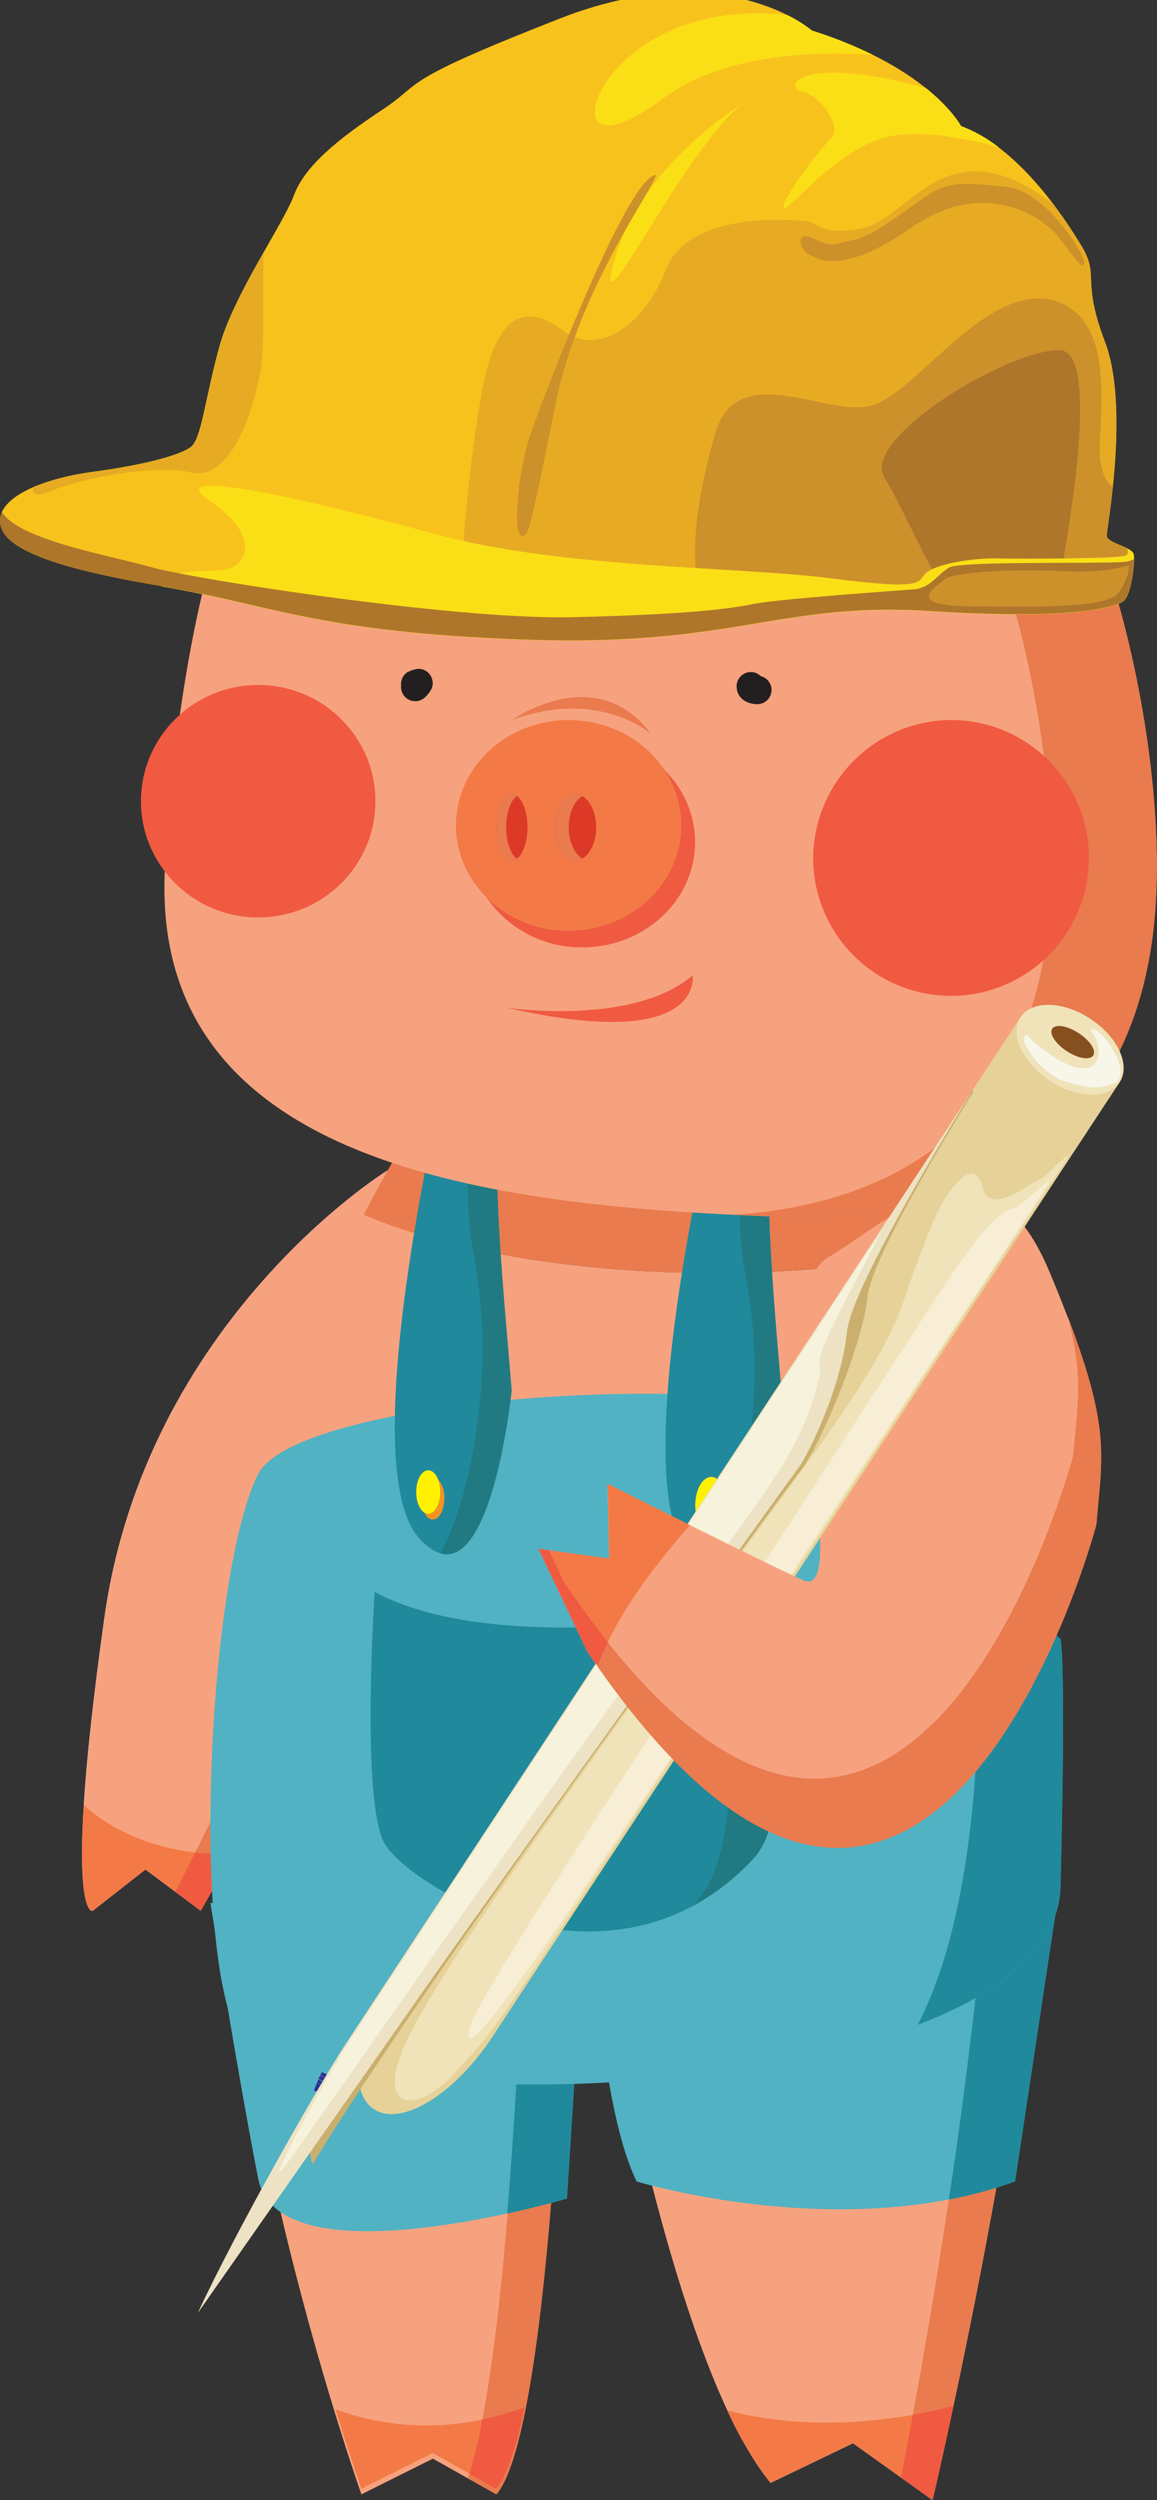 <svg id="Layer_1" data-name="Layer 1" xmlns="http://www.w3.org/2000/svg" viewBox="0 0 262.51 566.93"><rect x="0" y="0" width="262.51" height="566.93" fill="#333333" stroke="none"/><defs><style>.cls-1{fill:#f0accc;}.cls-2{fill:#b479a3;}.cls-3{fill:#f7a27e;}.cls-4{fill:#f37a46;}.cls-5{fill:#f05a41;}.cls-6{fill:#e97b4e;}.cls-7{fill:#51b2c4;}.cls-8{fill:#20899c;}.cls-9{fill:#217a82;}.cls-10{fill:#fff100;}.cls-11{fill:#f6921e;}.cls-12{fill:#733863;}.cls-13{fill:#231f20;}.cls-14{fill:#dd3927;}.cls-15{fill:#e6d298;}.cls-15,.cls-16,.cls-17,.cls-18,.cls-20,.cls-21,.cls-22,.cls-23,.cls-24{fill-rule:evenodd;}.cls-16{fill:#f0e3b9;}.cls-17{fill:#f7eed5;}.cls-18{fill:#cbaf6e;}.cls-19,.cls-20{fill:none;}.cls-20{stroke:#2e3191;stroke-miterlimit:10;stroke-width:3.09px;}.cls-21{fill:#ede3c4;}.cls-22{fill:#f6f2dc;}.cls-23{fill:#854f20;}.cls-24{fill:#f8f6e9;}.cls-25{fill:#f8c21d;}.cls-26{fill:#e7ab23;}.cls-27{fill:#cd912b;}.cls-28{fill:#ae762b;}.cls-29{fill:#fbdf16;}</style></defs><title>11</title><path class="cls-1" d="M87.67,265.58s-54.55,33.77-64,101.4-2.7,66.38-2.7,66.38L33,423.93l12.53,9.35s67.55-116.67,60-139.49S97.69,261,87.67,265.58Z"/><path class="cls-1" d="M52.74,420.51C70,389.59,111.54,312,105.56,293.79,98,271,97.69,261,87.67,265.58c0,0-54.55,33.77-64,101.4C21,386.07,19.58,399.67,19,409.36,24.2,414,34.91,420.79,52.74,420.51Z"/><path class="cls-2" d="M20.94,433.36,33,423.93l12.53,9.35s2.81-4.85,7.22-12.77C34.91,420.79,24.2,414,19,409.36,17.44,434,20.94,433.36,20.94,433.36Z"/><path class="cls-3" d="M87.67,265.58s-54.55,33.77-64,101.4-2.7,66.38-2.7,66.38L33,423.93l12.53,9.35s67.55-116.67,60-139.49S97.69,261,87.67,265.58Z"/><path class="cls-4" d="M20.94,433.36,33,423.93l12.53,9.35s2.81-4.85,7.22-12.77C34.91,420.79,24.2,414,19,409.36,17.44,434,20.94,433.36,20.94,433.36Z"/><path class="cls-5" d="M52.74,420.51c-4.41,7.92-7.22,12.77-7.22,12.77L39.79,429c1.39-2.75,2.9-5.75,4.5-8.94A62.75,62.75,0,0,0,52.74,420.51Z"/><path class="cls-6" d="M105.56,293.79c6,18.17-35.61,95.8-52.82,126.72a62.75,62.75,0,0,1-8.45-.44c16.63-33.3,42.9-88.09,47.9-103.19,4.16-12.53,1.41-35.81-1.41-52.29C97.86,263.51,98.91,273.6,105.56,293.79Z"/><path class="cls-3" d="M135.28,435.36S151,534,174.83,563.06l18.7-9,18.06,12.9s31.57-134.48,24.06-180.15l-68.56,33.1Z"/><path class="cls-6" d="M235.65,386.78c7.51,45.67-24.06,180.15-24.06,180.15l-7.14-5.11c17.12-88.94,20.91-147.74,21.74-170.48Z"/><path class="cls-4" d="M193.53,554l-18.7,9A79.54,79.54,0,0,1,165,546.59c20.42,5.34,40.51,1.82,51.32-1-2.8,13.1-4.74,21.35-4.74,21.35Z"/><path class="cls-5" d="M216.33,545.58c-2.8,13.1-4.74,21.35-4.74,21.35l-7.14-5.11c.92-4.83,1.82-9.58,2.67-14.23C210.63,547,213.75,546.26,216.33,545.58Z"/><path class="cls-7" d="M144.46,494.69s46.5,14.19,85.84,0l10.32-68.36L135.28,448.26S137.39,480.48,144.46,494.69Z"/><path class="cls-8" d="M240.62,426.33,230.3,494.69a99.74,99.74,0,0,1-15,4.09c4.14-27.63,6.74-50.71,8.38-68.92Z"/><path class="cls-3" d="M128.63,431.49s-2.82,118.67-16,134.15l-14.41-8.1L82,565.64S42.85,455.42,53.64,388.07Z"/><path class="cls-6" d="M128.63,431.49s-2.82,118.67-16,134.15L106.14,562c8.81-26.58,12.09-102.69,13.13-135.94Z"/><path class="cls-7" d="M47.74,431.49s6.16,38.69,10.84,62.56,70.05,4.51,70.05,4.51l3.53-55.46Z"/><path class="cls-8" d="M132.16,443.1l-3.53,55.46s-5.56,1.65-13.55,3.39c1.77-21.06,2.91-43.26,3.6-60.71Z"/><path class="cls-5" d="M119,545.91c-1.81,8.85-3.94,15.5-6.45,18.44l-6.08-3.41a117.25,117.25,0,0,0,2.94-12.28A66.85,66.85,0,0,0,119,545.91Z"/><path class="cls-4" d="M109.45,548.66a117.25,117.25,0,0,1-2.94,12.28l-8.33-4.68L82,564.35s-2.41-6.78-5.87-18A60.29,60.29,0,0,0,109.45,548.66Z"/><path class="cls-3" d="M58.58,348.94c2.19-26.68,14.36-54.86,24-73.46,19,8.06,47.46,13.19,79.3,13.19a262.58,262.58,0,0,0,49.25-4.44c12.86,31.89,23.86,79.87,25.67,117,2.58,52.88-14.19,53.53-110.94,52.88S54.87,394.08,58.58,348.94Z"/><path class="cls-6" d="M82.53,275.48c6.65-12.88,12.06-21.18,12.06-21.18s80.89-18.88,99.59,0c5.59,5.65,11.42,16.33,16.9,29.93a262.58,262.58,0,0,1-49.25,4.44C130,288.67,101.52,283.54,82.53,275.48Z"/><path class="cls-6" d="M210.38,411.37c-2.62-58.62-23.7-141.23-42.77-165.25,11.58.66,21.43,3,26.57,8.18,18.7,18.89,40,94,42.57,146.88,1.58,32.5-4.15,45.27-31.25,50.13C210.15,442.38,211.19,429.61,210.38,411.37Z"/><path class="cls-7" d="M240.62,371.67s-24.57-18-32.68-41.07-139.2-16.33-149.36,3.67S43.83,427.8,51.76,455.62s187.57,23.76,188.86-27.84S240.62,371.67,240.62,371.67Z"/><path class="cls-8" d="M221.28,353a121.73,121.73,0,0,0,19.34,18.64s1.29,4.51,0,56.11c-.35,13.75-13.36,24.13-32.41,31.42C224.26,428.42,222.61,373.9,221.28,353Z"/><path class="cls-8" d="M176,364.29S114.79,377,85,361c0,0-2.93,44.21,1.72,56,3.9,9.89,51.87,39.26,84.27,4.42C181.55,410,176,364.29,176,364.29Z"/><path class="cls-9" d="M165.79,366.06c6.32-1,10.22-1.77,10.22-1.77s5.54,45.73-5,57.11a53,53,0,0,1-13.82,10.8c.92-1.15,1.84-2.35,2.75-3.62C167.45,417.94,166.79,384.36,165.79,366.06Z"/><path class="cls-8" d="M102.37,238S79.3,331.41,95.11,348.82s21-33.54,21-33.54c-1.94-23.86-6.45-65.58,0-73.42S102.37,238,102.37,238Z"/><path class="cls-9" d="M116.07,241.86c-6.45,7.84-1.94,49.56,0,73.42,0,0-4.09,40.4-16.15,37,6.87-12.62,12.68-41.32,7.61-67.47-4-20.8,1.67-38.38,5.87-47.71C116.72,237.32,118.82,238.51,116.07,241.86Z"/><path class="cls-10" d="M94.43,338.35c0,2.73,1.23,4.94,2.74,4.94s2.75-2.21,2.75-4.94-1.23-4.94-2.75-4.94S94.43,335.62,94.43,338.35Z"/><path class="cls-11" d="M99.92,338.35a7.85,7.85,0,0,0-.51-2.86,6.08,6.08,0,0,1,1.41,4.26c0,2.67-1.18,4.83-2.64,4.83-.77,0-1.46-.62-1.94-1.6a1.7,1.7,0,0,0,.93.31C98.69,343.29,99.92,341.08,99.92,338.35Z"/><path class="cls-8" d="M164.2,241.86s-23.52,93.29-7.8,110.78,21.12-33.44,21.12-33.44c-1.82-23.87-6.14-65.61.35-73.42S164.2,241.86,164.2,241.86Z"/><path class="cls-10" d="M157.74,341.36c0,3.56,1.63,6.45,3.64,6.45s3.63-2.89,3.63-6.45-1.63-6.45-3.63-6.45S157.74,337.8,157.74,341.36Z"/><path class="cls-9" d="M177.62,245.72c-6.45,7.84-1.94,49.56,0,73.42,0,0-4,39-15.5,37.1,6.65-13.05,12.08-41,7.12-66.55-4.18-21.56,2.11-39.67,6.34-48.72C178.52,241.34,180.2,242.58,177.62,245.72Z"/><path class="cls-11" d="M160,346.31c1.72,0,3.11-3.11,3.11-6.94a13.08,13.08,0,0,0-.62-4.12c1.46.85,2.52,3.24,2.52,6.11,0,3.56-1.63,6.45-3.63,6.45-1.09,0-2-.86-2.72-2.2A1.91,1.91,0,0,0,160,346.31Z"/><path class="cls-3" d="M152.26,50.67c27.73,4.52,41.92,1.29,58,17.42s26.45,24.5,36.76,49,18.71,67.72,14.19,97.39S238,278.34,172.9,275.76,33.58,262.86,37.45,196.43,59.71,57.16,110.33,54.54,152.26,50.67,152.26,50.67Z"/><path class="cls-6" d="M237.29,214.49c4.51-29.67-3.87-72.88-14.19-97.39s-20.64-32.89-36.76-49c-13.22-13.22-25.13-13.44-44.27-15.57,13.69-1.19,10.55-1.79,10.21-1.84,27.72,4.5,41.9,1.29,58,17.41s26.45,24.5,36.76,49,18.71,67.72,14.19,97.39S238,278.34,172.9,275.76l-6.19-.27C217.58,271.69,233.21,241.26,237.29,214.49Z"/><path class="cls-5" d="M184.5,195a31.28,31.28,0,1,0,31.28-31.73A31.5,31.5,0,0,0,184.5,195Z"/><ellipse class="cls-5" cx="58.58" cy="181.69" rx="26.6" ry="26.36"/><path class="cls-12" d="M37.31,247.39a.23.23,0,0,1,0,.14C37.3,247.26,37.31,247.2,37.31,247.39Z"/><path class="cls-13" d="M92.58,152.37a6.79,6.79,0,0,1,2.32-.71,3.24,3.24,0,0,1,3.16,2.41c.46,1.66-.48,2.92-1.57,4a3.22,3.22,0,0,1-4.56-4.56l.43-.44.17-.19a2.6,2.6,0,0,0-.68,1.18c.1.82.21,1.65.32,2.48l0,0L94.08,158l1.5,0c.53-.24.62-.27.26-.1a3.27,3.27,0,0,1-4.41-1.16,3.23,3.23,0,0,1,1.15-4.41Z"/><path class="cls-13" d="M173.54,155.8a3,3,0,0,0-.81-2l.06.06a2.38,2.38,0,0,0-1-.63c.55.2-.88,0-.15,0a3.23,3.23,0,1,1,0,6.45c-2.3-.07-4.41-1.39-4.51-3.87a3.23,3.23,0,1,1,6.45,0Z"/><path class="cls-4" d="M103.45,187.17c0,13.19,11.46,23.88,25.59,23.88s25.58-10.69,25.58-23.88S143.17,163.29,129,163.29,103.45,174,103.45,187.17Z"/><path class="cls-5" d="M129,211.05c14.13,0,25.58-10.69,25.58-23.88a22.53,22.53,0,0,0-3.87-12.58,22.94,22.94,0,0,1,7,16.36c0,13.19-11.46,23.88-25.58,23.88a26,26,0,0,1-21.72-11.29A26.38,26.38,0,0,0,129,211.05Z"/><path class="cls-14" d="M112.59,187.62c0,4.15,1.59,7.52,3.55,7.52s3.55-3.37,3.55-7.52-1.59-7.53-3.55-7.53S112.59,183.46,112.59,187.62Z"/><path class="cls-6" d="M116.14,180.09a1.92,1.92,0,0,1,1.13.4c-1.41,1-2.42,3.81-2.42,7.13s1,6.12,2.42,7.13a2,2,0,0,1-1.13.39c-2,0-3.55-3.37-3.55-7.52S114.18,180.09,116.14,180.09Z"/><path class="cls-14" d="M125.81,187.62c0,4.15,2.12,7.52,4.73,7.52s4.73-3.37,4.73-7.52-2.12-7.53-4.73-7.53S125.81,183.46,125.81,187.62Z"/><path class="cls-6" d="M130.54,180.09a3.26,3.26,0,0,1,1.62.46c-1.82,1-3.12,3.82-3.12,7.07s1.3,6,3.12,7.06a3.26,3.26,0,0,1-1.62.46c-2.61,0-4.73-3.37-4.73-7.52S127.93,180.09,130.54,180.09Z"/><path class="cls-6" d="M147.74,166.44s-11.93-10.5-31.6-3.15C116.14,163.29,135.17,149.67,147.74,166.44Z"/><path class="cls-5" d="M114.93,228.51s28.55,4.31,42.21-7.31C157.14,221.2,160.1,238.83,114.93,228.51Z"/><path class="cls-3" d="M248.74,345.78s-37.92,143.66-115.56,28.63l-11-23.18,16,2.2-.35-16.93s31.94,16.13,44.21,21.81-8.49-64.74,5.7-73.08,36.13-31,50.43,3.29S250.22,328.44,248.74,345.78Z"/><path class="cls-6" d="M137.9,372.37c-3.25-4.08-6.57-8.61-10-13.64l-3.39-7.18-2.32-.32,11,23.18c.83,1.24,1.66,2.43,2.48,3.61A43.85,43.85,0,0,1,137.9,372.37Z"/><path class="cls-6" d="M248.74,345.78c1.32-15.5,3.31-21.63-6.5-47.27,3.63,13.5,2.25,19.86,1.25,31.58,0,0-34.67,131.35-105.59,42.29a43.74,43.74,0,0,0-2.24,5.64C211.63,486.36,248.74,345.78,248.74,345.78Z"/><path class="cls-6" d="M135.64,378c-.82-1.16-1.64-2.34-2.46-3.57Q134.41,376.24,135.64,378Z"/><path class="cls-4" d="M137.9,372.38c4.46-9.47,12.42-19.48,18.64-26.54-10-5-18.64-9.34-18.64-9.34l.35,16.93-13.71-1.88,3.39,7.18Q133,366.28,137.9,372.38Z"/><path class="cls-4" d="M135.66,378h0l0,0Z"/><path class="cls-5" d="M137.9,372.38q-4.87-6.12-10-13.65l-3.39-7.18-2.32-.32,11,23.18c.82,1.23,1.64,2.41,2.46,3.57l0,0A43.74,43.74,0,0,1,137.9,372.38Z"/><path class="cls-15" d="M254,245.46,111.64,462C103,475.06,91,482.36,84.82,478.28s-4.25-18,4.36-31.08L231.55,230.69Z"/><path class="cls-16" d="M242.2,262.46c1.14-2.28-5.42,5.15-6.3,5s-11.22,8.68-12.87,2.09-5.5-2.24-8.19,1.5-7,16-8.89,21.22-3.4,12.91-22.43,38.93-42.06,57.67-50.89,70.22-36.32,50.58-41.51,64,3.7,13.9,12.31,4.42,8.85-9.77,26.09-36.05,81.82-124.21,92.68-140.93S241.34,264.19,242.2,262.46Z"/><path class="cls-17" d="M237.64,268.64c1.73-2.82-5.58,4.58-7.31,5.28s-4.31-.08-15.13,16.2S181,342.86,172.34,356s-62.22,93.51-65.4,102.89,5.84-2.12,18.54-20.38,40.37-60.69,48-72.36S231.83,278.12,237.64,268.64Z"/><path class="cls-18" d="M78.21,463.87,220.59,247.36l.29.18c-8,13-23.23,38.38-24.06,46.58C195.67,305.29,186,327.83,182,333,178.53,337.4,94.65,451.33,70.9,490.85,68.86,484.68,71.53,474,78.21,463.87Z"/><path class="cls-19" d="M74.05,471.31a0,0,0,0,1,0,0A0,0,0,0,0,74.05,471.31Z"/><path class="cls-19" d="M74.48,470.41a.67.67,0,0,1-.06.12A.67.67,0,0,0,74.48,470.41Z"/><path class="cls-19" d="M73.71,472.07l-.06.14Z"/><path class="cls-19" d="M73.34,472.93l0,0Z"/><path class="cls-19" d="M72.69,474.54a.14.14,0,0,0,0,.06A.14.14,0,0,1,72.69,474.54Z"/><path class="cls-20" d="M74,471.34l-.33.73Z"/><path class="cls-20" d="M74.42,470.53c-.12.26-.24.52-.37.78C74.18,471.05,74.3,470.79,74.42,470.53Z"/><path class="cls-20" d="M73.32,473c-.22.53-.43,1.06-.63,1.58C72.89,474,73.1,473.49,73.32,473Z"/><path class="cls-20" d="M73.65,472.21c-.11.24-.21.48-.31.72C73.44,472.69,73.54,472.45,73.65,472.21Z"/><path class="cls-21" d="M78.21,463.87,220.59,247.36h0c-10.28,16.69-27.54,45.85-28.43,54.71-1.28,12.65-8.86,27.89-10.92,30.67s-61.67,85.38-82.91,115.46C90,460.06,54.24,511.1,44.87,524.52,53.84,505.19,72.42,472.68,78.21,463.87Z"/><path class="cls-22" d="M200.36,278.55S88.33,449,80.59,460.84s-20.5,36.07-16.41,31,41.87-60.09,76.51-108,39.61-52.7,44.41-68.51C188.82,303.08,178.92,319.05,200.36,278.55Z"/><path class="cls-16" d="M231.57,230.67c-2.55,3.87.41,10.31,6.61,14.39s13.3,4.25,15.85.37-.42-10.31-6.63-14.39S234.11,226.79,231.57,230.67Z"/><path class="cls-23" d="M238.74,233.28c-.74,1.13.73,3.4,3.29,5.08s5.23,2.13,6,1-.73-3.4-3.29-5.08S239.48,232.16,238.74,233.28Z"/><path class="cls-24" d="M247.46,233.61c-.1-.1,1.38-1.32,4.66,3.79s1.89,7.28,1.45,7.73-3.5,2.21-8,1.11-5-1.27-5.94-1.87a24.77,24.77,0,0,1-4.15-3.34,19.2,19.2,0,0,1-3-4.5c-.32-1,.08-2.6.94-1.42s4.42,3.83,6.35,5,7.14,3.78,8.88.65S247.85,234.08,247.46,233.61Z"/><path class="cls-3" d="M182.11,358.32c-12.27-5.68-44.21-21.81-44.21-21.81s8.63,4.36,18.64,9.34c-6.22,7-14.18,17.07-18.64,26.54,31.87,40,56.42,35.53,73.79,18.46l-26.17-34.29C184.92,358.41,183.84,359.13,182.11,358.32Z"/><path class="cls-6" d="M137.9,372.39c-.05.12-.1.23-.16.35-.35.76-.68,1.52-1,2.27-.06.13-.11.25-.16.38-.35.89-.67,1.76-.93,2.63h0l.09.13,1.64,2.3.12.17,1.65,2.25.09.12,1.67,2.21.06.08c.56.74,1.12,1.46,1.68,2.17l0,0c34.44,43.62,60.36,35.3,78,15.09l-9-11.73C194.32,407.92,169.77,412.41,137.9,372.39Z"/><path class="cls-4" d="M127.93,358.74c2.79,4.13,5.52,7.9,8.21,11.39l1.76,2.26c4.46-9.47,12.42-19.49,18.64-26.54-10-5-18.64-9.34-18.64-9.34l.35,16.93-13.71-1.88Z"/><path class="cls-5" d="M135.66,378h0c.26-.87.58-1.74.93-2.63.05-.13.1-.25.16-.38.3-.75.63-1.51,1-2.27.06-.12.1-.24.16-.36-.58-.73-1.17-1.49-1.76-2.25-2.69-3.48-5.42-7.26-8.21-11.39l-3.39-7.18-2.32-.32,11,23.18c.82,1.22,1.63,2.39,2.44,3.54l0,0h0Z"/><path class="cls-25" d="M184.2,6.92S164.43-10.45,127,4.21,96.5,18.44,86.7,24.92s-17.5,12.62-20,19.34S53,66.75,49.71,78.79s-4,20.87-6.51,22.64-10,3.91-22,5.54S-.26,112.82,0,118.32,9.89,128.4,36,132.8s36.1,10.56,83.25,12.24,57.79-8.63,91.51-6.49,42.32-1,44.12-2.26,2.64-8.69,2.38-10.52-6.24-2.5-6.15-4.4,5.14-29.22-.36-43.73-1.2-14.9-5.29-21.74S230.83,33.2,218,28.59C218,28.59,211.36,15.56,184.2,6.92Z"/><path class="cls-26" d="M109.57,87.59C113,69.89,120.24,69.22,127.82,75S146,74.27,151.1,61.1s28.16-11.33,31.54-11,3.24,3.26,12.11,1.84,14.47-13.29,26.95-13.06c6.5.12,12.78,3.88,17.3,7.46a106.45,106.45,0,0,1,6.42,9.55c4.09,6.84-.22,7.22,5.29,21.74s.45,41.83.36,43.73,5.88,2.57,6.15,4.4-.57,9.23-2.38,10.52-10.4,4.39-44.12,2.26-44.36,8.17-91.51,6.49c-5.15-.18-9.85-.42-14.18-.7C103.59,129.26,107,101,109.57,87.59Z"/><path class="cls-27" d="M162.16,98.62c4.88-17.75,25.46-3.7,35.73-6.71s26.3-28.31,41.47-23.66,9.12,29.19,10.36,36.57c.61,3.64,1.75,5,2.75,5.52-.62,5.94-1.36,10.31-1.4,11-.09,1.9,5.88,2.57,6.15,4.4s-.57,9.23-2.38,10.52-10.4,4.39-44.12,2.26c-19.81-1.26-31.66,1.78-47.63,4.17C153.66,132.4,158.72,111.1,162.16,98.62Z"/><path class="cls-28" d="M200.67,108.32c-5.56-8.84,28.12-29.13,39.75-28.92,9.91.18,1.31,46.1-1.46,59.71-5.23.24-12.1.25-21.07-.17C211.36,131.23,205,115.15,200.67,108.32Z"/><path class="cls-27" d="M246,59.41c0-1.79-8.69-16.2-17.8-17.09s-12.15-1.08-16.1,1-13.34,10.18-18.3,11.07-4.61,1.87-9.23-.29-2.84,2.85-1.16,3.52,6.64,5.6,23.35-6,29.91-2.28,33.29,2S245.94,61.92,246,59.41Z"/><path class="cls-26" d="M59.08,84.3c-1.41,8.06-6.49,24.89-15.62,22.86s-25.87,1.6-32,4.25c-3.12,1.35-4.49.7-3.85-1A54.22,54.22,0,0,1,21.25,107c11.92-1.63,19.41-3.77,22-5.54s3.25-10.59,6.51-22.64c1.81-6.68,6.11-14.52,10-21.32C59.61,65.77,60.11,78.4,59.08,84.3Z"/><path class="cls-29" d="M199,31.73C187.71,36,178.37,48.69,177.82,47s8.38-13.42,10.84-15.73S186.38,21.63,182,20.8s-1.19-8.74,28.07-.84c6,4.84,8,8.63,8,8.63a32.25,32.25,0,0,1,8.48,4.77C219.46,31.43,206.81,28.76,199,31.73Z"/><path class="cls-29" d="M169.35,23c1.17-.73-23.36,13.25-29.73,35.27S156.43,31.12,169.35,23Z"/><path class="cls-29" d="M143.1,12.55c10.51-8.78,24.12-10.39,35.46-9.17a28.64,28.64,0,0,1,5.64,3.54,98,98,0,0,1,13.89,5.54c-10.24-.76-33.1-1-47.63,9.85C131.29,36.69,131.14,22.53,143.1,12.55Z"/><path class="cls-27" d="M118.36,121.48c-2.09-.37-.9-14.51,2-23s19.81-52.45,27-58.07-15.12,20.8-21.2,50.76S119.88,121.75,118.36,121.48Z"/><path class="cls-29" d="M50.19,129.29c6-.47,9.37-7.61-2.54-15.67S69.08,113,98.27,121s68.64,7.38,90.29,10.15,19.37.87,21.52-1.18,10.54-3.47,16.23-3.34,26.82.06,28.95-.59c.71-.22.76-.86.5-1.62.79.41,1.38.85,1.46,1.4.26,1.83-.57,9.23-2.38,10.52s-10.4,4.39-44.12,2.26-44.36,8.17-91.51,6.49c-46.76-1.66-57-7.74-82.63-12.13C37.46,129.21,45.92,129.63,50.19,129.29Z"/><path class="cls-28" d="M254.84,136.29c-1.8,1.29-10.4,4.39-44.12,2.26s-44.36,8.17-91.51,6.49S62,137.2,36,132.8.27,123.83,0,118.32a4.81,4.81,0,0,1,.43-2.2c3.91,6.3,24.32,9.8,33.56,12.41,10.48,2.95,69.72,12.07,96,11.43s35.53-1.9,40.95-3,32.19-3,36.24-3.3,5.57-3.55,8.28-5,33.06-.78,39.33-1.23a5.94,5.94,0,0,0,2.47-.61C257.23,129.52,256.4,135.18,254.84,136.29Z"/><path class="cls-27" d="M256.12,128.14s-4.47,1.93-15.38,1.37-24.76.28-26.43,1.87-9.72,6,6,6.12,30.8.46,33.46-3.1S256.12,128.14,256.12,128.14Z"/></svg>